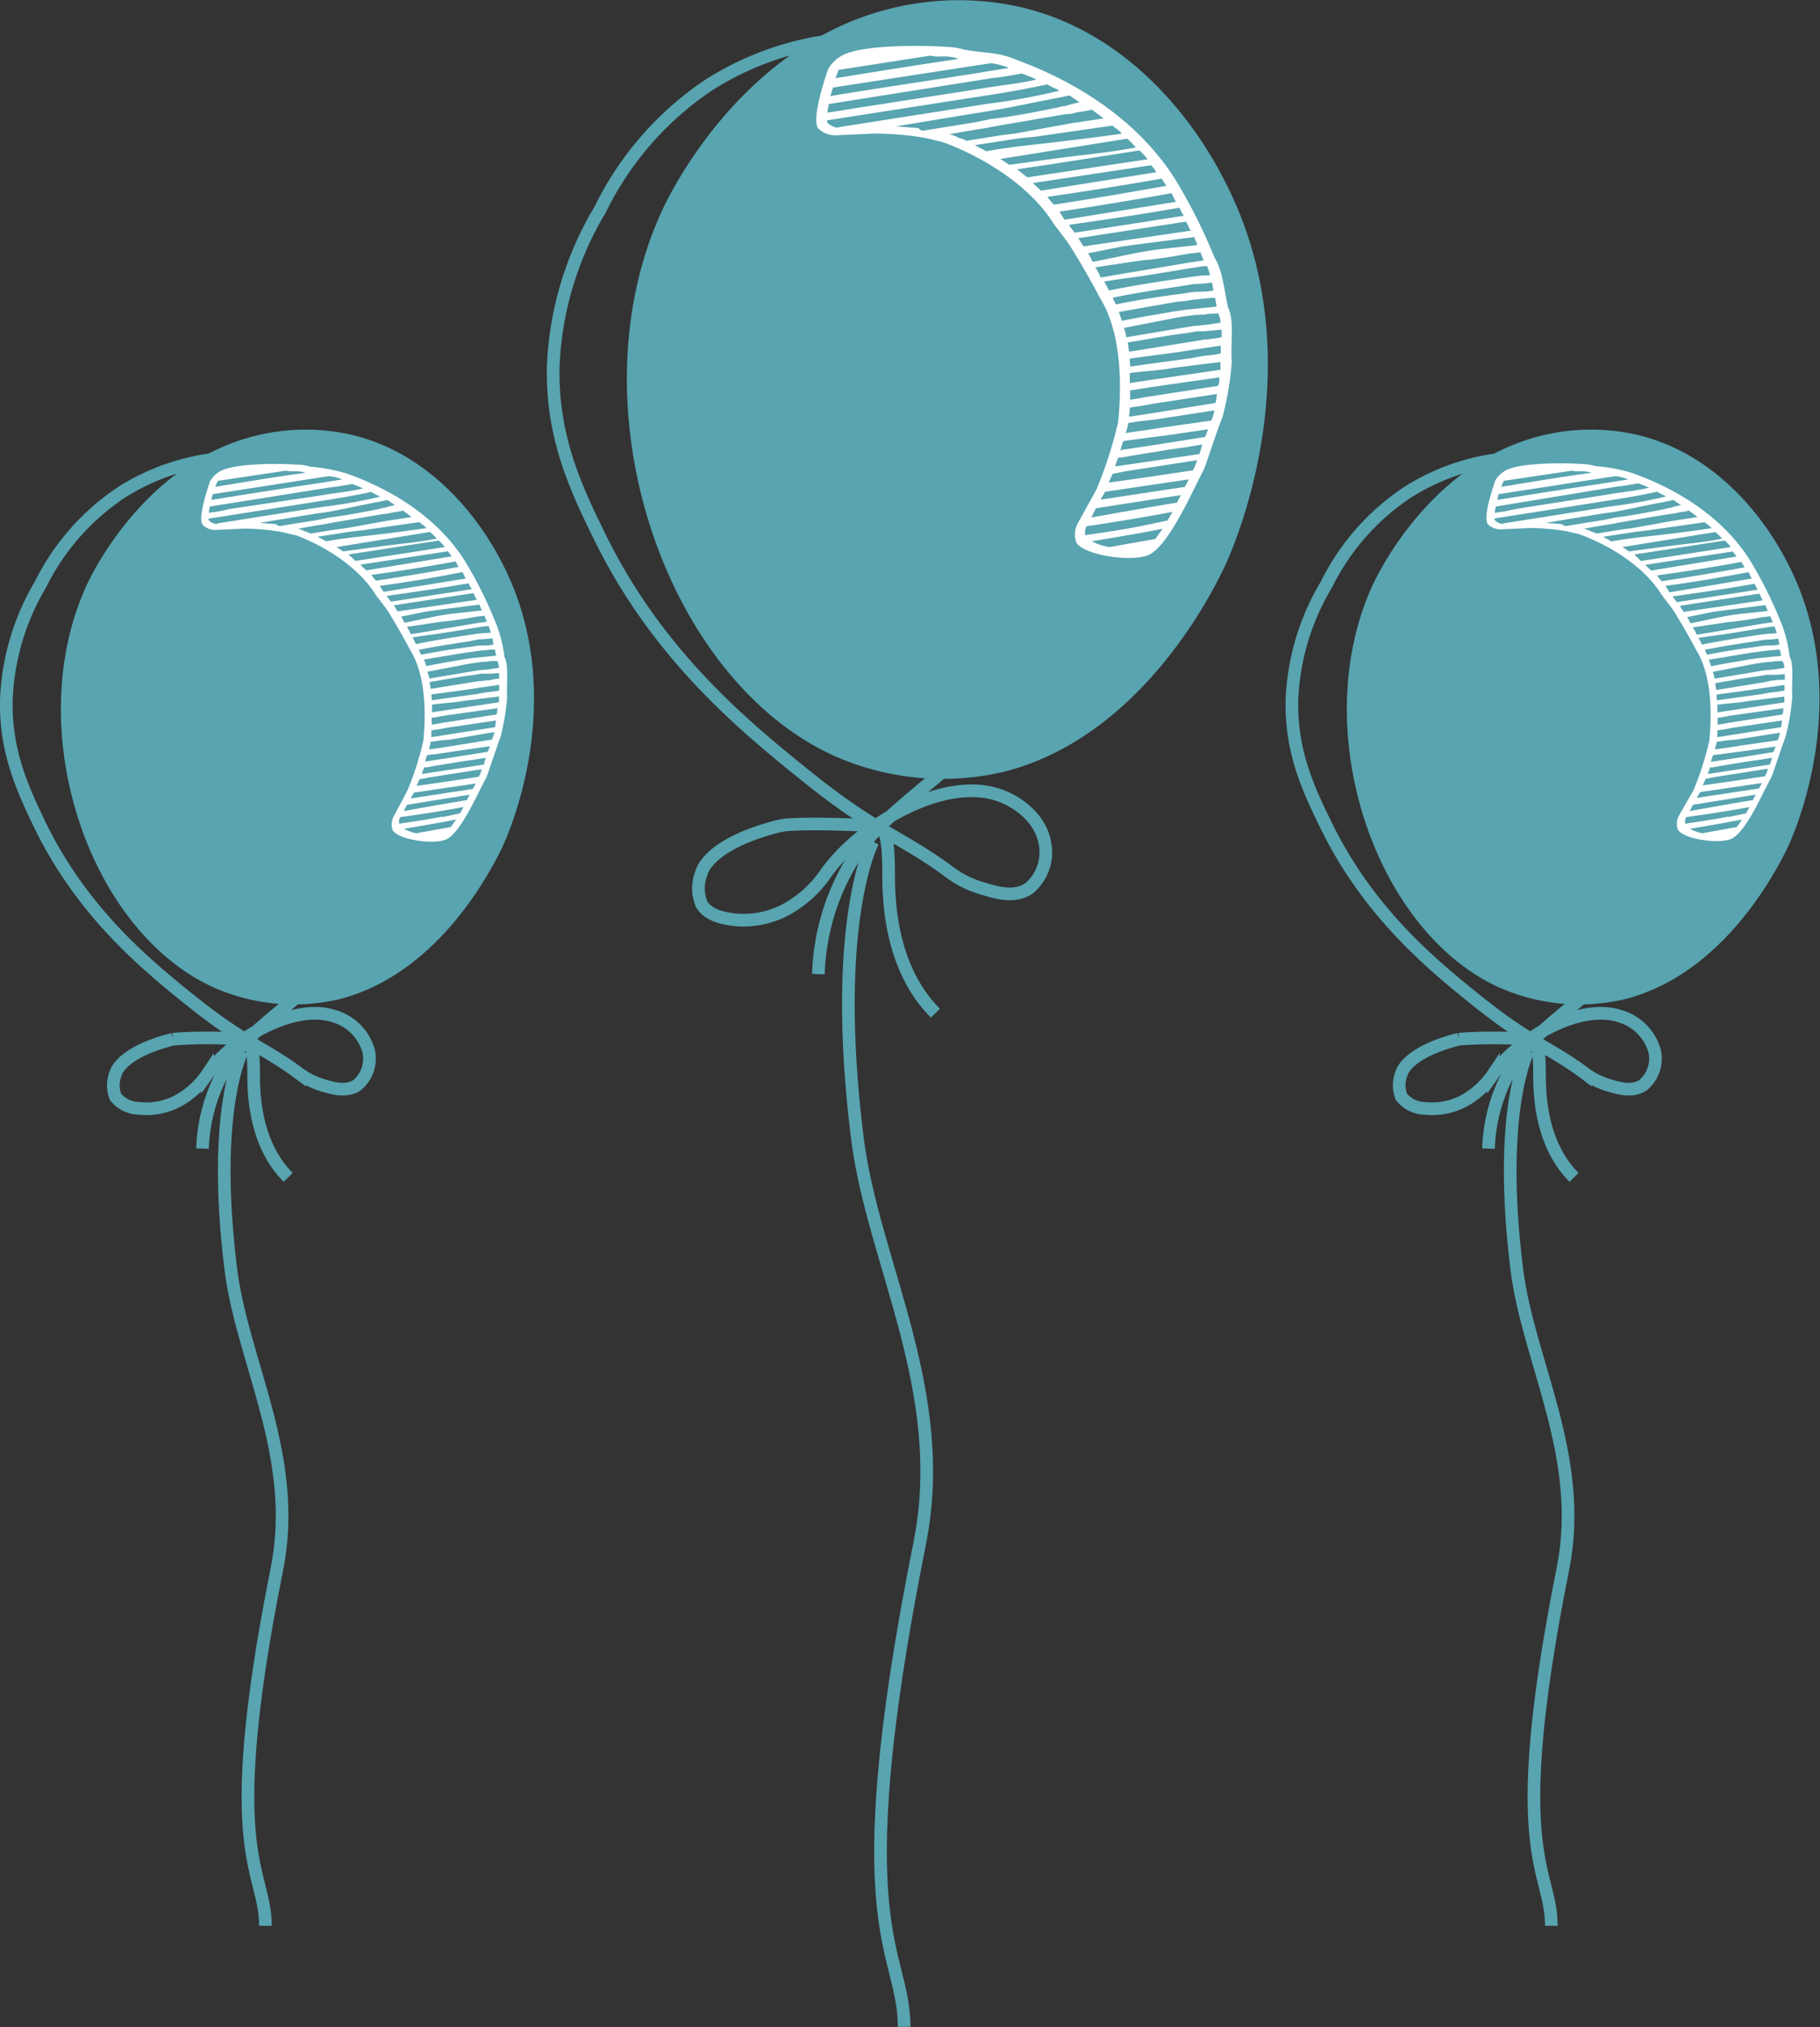 <svg xmlns="http://www.w3.org/2000/svg" viewBox="0 0 179.74 200.1"><rect x="0" y="0" width="179.74" height="200.1" fill="#333333" stroke="none"/><defs><style>.cls-1{fill:#58a4b0;}.cls-2{fill:none;stroke:#58a4b0;stroke-miterlimit:10;stroke-width:1.25px;}.cls-3{fill:#fff;}</style></defs><g id="Layer_2" data-name="Layer 2"><g id="Layer_1-2" data-name="Layer 1"><g id="Group_29" data-name="Group 29"><path id="Path_28" data-name="Path 28" class="cls-1" d="M65.42,20.71c.73-1.59,8-16.62,23.1-20a27.84,27.84,0,0,1,12.32,0c12.71,3,18.84,14.69,20,16.94,8.88,16.9,1.77,34.81,0,38.5-2.66,5.51-9.72,16.93-21.56,20A26.39,26.39,0,0,1,82.36,74.6C65.6,67,56.45,40,65.42,20.71Z"/><path id="Path_29" data-name="Path 29" class="cls-2" d="M80.82,96.16A23,23,0,0,1,83.9,85.38c1.92-3.24,4.11-4.94,9.24-9.24,0,0,5.1-4.27,10.78-9.24C110.65,61,119.76,48,117.77,33c-1.87-14.16-12.64-22.22-13.85-23.1A30.38,30.38,0,0,0,87,3.77,29.72,29.72,0,0,0,70,8.39,31.36,31.36,0,0,0,59.26,20.71a32.47,32.47,0,0,0-4.62,15.4c-.18,7,2.24,12.1,4.62,16.94C65.05,64.83,73.65,71.82,80,76.91c6.72,5.35,9.22,5.78,13.86,9.24A9.9,9.9,0,0,0,97,87.69c1.33.4,3.18,1,4.62,0a4.62,4.62,0,0,0,1.54-4.62c-.47-2.34-2.69-4-4.62-4.62-5.46-1.8-13.5,2.93-16.94,7.7a11.29,11.29,0,0,1-3.08,3.08,8.91,8.91,0,0,1-6.16,1.54c-.91-.14-2.41-.38-3.08-1.54a4.1,4.1,0,0,1,0-3.08c.2-.76,1.54-3.08,7.7-4.62,1.52-.38,8.5-.1,9.24,0,.91.12,1.54,0,1.54,4.62,0,2.21,0,9.24,4.62,13.86"/><path id="Path_30" data-name="Path 30" class="cls-2" d="M86.21,83.07S82,90.94,84.67,112.33c1.54,12.32,9.16,25,6.16,40-7.7,38.5-1.54,40-1.54,47.74"/><g id="Group_28" data-name="Group 28"><path id="Path_31" data-name="Path 31" class="cls-3" d="M108.31,48.26a41.81,41.81,0,0,0,2.12-6.62l0,0c.34-3.52.38-8.73-1.8-12.23-.89-1.7-1.87-3.4-2.87-5-.48-.77-1.1-1.5-1.7-2.32-2.39-3.82-6.94-6.53-10.6-7.93l0,0-.44-.16-.59-.13-.5-.13-.58-.13a31.23,31.23,0,0,0-4.92-.43l-3.77.17a2.36,2.36,0,0,1-1.88-.7c-.67-1.08.89-5.49,1-5.82a3.59,3.59,0,0,1,1.24-1.27c2.18-1.36,9.83-1,10.21-.94a7.13,7.13,0,0,1,2,.28c1.63.3,3.47.28,4.87.9C110,9.39,114.27,14.9,116,17.6a54.13,54.13,0,0,1,3.93,7.79c.84,1.34,1,3.45,1.36,5,.64,1.16.21,3.86.36,5.32a30.3,30.3,0,0,1-.91,5.44C120,43,119,46.25,118.8,46.53c-1,1.84-3.14,6.89-5.15,8.14-1.46.91-6.54.2-7.35-1.1a2.32,2.32,0,0,1,.19-2ZM82.92,12.54l12.75-2,1.61-.26a66.14,66.14,0,0,0,7-1.24l.36-.1c-.38-.2-.82-.36-1.22-.61-2.16.47-4.37.85-6.61,1.19l-1.61.25L81.67,11.88a.84.84,0,0,0,.08.27,1.84,1.84,0,0,0,1,.46C82.77,12.57,82.86,12.58,82.92,12.54Zm30,39.34,2.39-.5.48-.85c-2.87.54-5.65,1-8.49,1.42a1.34,1.34,0,0,0-.12.88c1.85-.28,3.79-.55,5.74-.95ZM109.61,54l4.49-.8.72-1c-2.34.45-4.7.86-7,1.23a5.69,5.69,0,0,0,1.79.58Zm-25-43.34L95.85,8.91l1.62-.26c1.61-.25,3.28-.42,4.9-.8a13.26,13.26,0,0,0-1.47-.59c-1,.18-2,.36-2.92.45L81.85,10.27l-.15.85,1.31-.2Zm23.17,40.42c2.81-.5,5.62-1,8.46-1.47l.38-.74-8.39,1.3ZM82,9.48C86.78,8.7,91.47,8,96.18,7.27L97.8,7l1.76-.28,0-.05a6.74,6.74,0,0,0-1.7-.43l-1.46.22L82.27,8.64Zm.51-1.76c4.06-.66,8.12-1.31,12.15-1.9,0,0-.09,0-.11-.05a4.37,4.37,0,0,0-1.39-.2l-.27,0a3.58,3.58,0,0,1-1-.08L82.87,6.89a.29.29,0,0,0-.1.12Zm26.63,40.82-.45.78,8.33-1.26.38-.74Zm.74-1.77-.39.86c2.81-.37,5.59-.79,8.36-1.21l0-.08a3.92,3.92,0,0,0,.36-.91l-6.93,1.07ZM96,11.23l-7.5,1.24,2.22.18a.52.52,0,0,0,.4.24.06.06,0,0,0,.09,0l5-.8,1.65-.34c2.2-.25,4.45-.71,6.63-1.14a3.12,3.12,0,0,1,.75-.15,10.76,10.76,0,0,1,1.38-.36l-1-.68-1.19.25c-2.27.42-4.49.92-6.79,1.3Zm22.72,32.65-1.76.29-1.56.22c-1.52.26-3.07.48-4.66.78l-.32,0-.3.87,1.55-.22,6.78-1,.2-.63Zm-5.32-.68-1.55.22a6,6,0,0,0-.93.14l-.2.62,0,0-.07.29a1.21,1.21,0,0,1,.36-.1l3.17-.47,4.84-.77.29-.75-4.42.64Zm-.92-1.61-1.07.17a4.37,4.37,0,0,1-.25,1l.3-.06,1.55-.22,1.62-.25,5-.72.13-.33a3.87,3.87,0,0,0,.17-.67l-5.85.9ZM100.36,13.16l5.47-1,.77-.11,2.39-.36c-.34-.29-.75-.53-1.13-.86a12.63,12.63,0,0,1-1.37.23l-.66.17-.71.06-6.49,1.11-1.43.27c-1.17.17-2.3.38-3.44.58a3.46,3.46,0,0,1,.88.33,1,1,0,0,0,.41.12l.38.2,3.37-.54Zm13.28,26.73a15.06,15.06,0,0,1-1.52.26l-.54.09s0,.08,0,.13l-.06.59a.17.17,0,0,0,0,.17l.77-.11,1.62-.25,6.15-1,.12-.88Zm-1.79-1.38-.24,0v.94a13.24,13.24,0,0,0,1.38-.23l7.31-1.13a2,2,0,0,0,.12-.76l0-.08-7,1ZM100.66,13.65l-4.39.68,1.14.6c1.82-.33,3.55-.53,5.37-.73q4-.45,8-1a1.71,1.71,0,0,0-.43-.42l-.49-.38-7.67,1.1Zm13,23.85,6.87-1,0-.46,0-.3c-1,.13-2.06.22-3.13.39l-1.5.18c-1.43.27-2.92.32-4.32.51l0,1,.54-.09Zm-1.46-22.93a8.21,8.21,0,0,0-.89-.88l-12.51,2,.87.58,4.74-.65c2.57-.35,5.07-.54,7.7-1.06,0,0,.09,0,.09,0Zm8.36,20.31,0-.76-1.46.22L118,34.5c-2.15.35-4.26.6-6.44.9l.06.78,6.15-.84a14.6,14.6,0,0,1,1.52-.26A7.28,7.28,0,0,0,120.57,34.88ZM119,33.51a2.7,2.7,0,0,0,.63-.07,4.2,4.2,0,0,0,.62-.08l.39-.06,0-.76-1,.09-.72.07-.65,0-1.23.2c-1.88.23-3.76.6-5.67.91l.14.91,6.22-1Zm-17.55-16,11.88-1.79a6.55,6.55,0,0,0-.8-.87c-4,.62-8.06,1.28-12.09,1.86ZM118,31.09l-1.4.19L111,32.37a4.77,4.77,0,0,1,.23.92l5.35-.9,1.22-.2,1.43-.14,1.31-.2a2.27,2.27,0,0,0-.23-.92l-1,.05a1.88,1.88,0,0,1-.63.08ZM102,18.07l.8.75L114.19,17a3.8,3.8,0,0,0-.5-.69Zm15.64,11.54a13.07,13.07,0,0,1-1.4.18l-5.74,1,.3.88c1.65-.34,3.26-.6,4.93-.89l1.32-.2,3.1-.31L120,29.4l-.33,0Zm-2.46-11.26-.45-.72q-5.7,1-11.29,1.8a4.82,4.82,0,0,0,.65.77C107.77,19.64,111.45,19,115.16,18.35Zm1.44,9.9c-2.24.33-4.48.67-6.72,1.13a2.46,2.46,0,0,0,.33.67c2.24-.47,4.48-.8,6.75-1.09a7.5,7.5,0,0,1,1.25-.16c.57,0,1.07,0,1.61-.13l-.15-.78a16.29,16.29,0,0,1-1.85.16Zm-12-7.37.51.81,11-1.77c-.17-.27-.28-.58-.44-.85q-5.56,1-11,1.81Zm14,6.32a5.26,5.26,0,0,0,.89-.05l-.29-.88-.33,0c-2.77.42-5.5.93-8.24,1.27l-1.61.25a5.81,5.81,0,0,1,.47.89c2.69-.55,5.32-.94,8-1.33Zm-13.06-5,.09.13c.14.23.34.41.48.64l10.78-1.67a3.81,3.81,0,0,1-.42-.8c-3.65.65-7.29,1.17-10.93,1.7Zm4.27,5L111,27l6.57-1.1,1.31-.2a7.68,7.68,0,0,1-.32-.79l-1.1.12c-1.53.27-3,.53-4.57.66l-1.55.22-3.17.48a5.47,5.47,0,0,1,.53,1Zm-1.94-1.35c2.28-.42,4.53-1,6.73-1.26l3.64-.4-.33-.79-6.32.82c-1.4.19-2.79.54-4.16.78a4,4,0,0,1,.44.85ZM107,24.32l10.59-1.55c-.17-.27-.3-.63-.47-.89l-10.63,1.63Z"/></g></g><g id="Group_30" data-name="Group 30"><path id="Path_28-2" data-name="Path 28-2" class="cls-1" d="M135.59,57.69c.55-1.17,5.9-12.26,17-14.77a20.51,20.51,0,0,1,9.09,0c9.38,2.23,13.91,10.84,14.78,12.5,6.56,12.48,1.31,25.7,0,28.41-2,4.07-7.17,12.5-15.91,14.78a19.6,19.6,0,0,1-12.5-1.14C135.73,91.89,129,71.94,135.59,57.69Z"/><path id="Path_29-2" data-name="Path 29-2" class="cls-2" d="M147,113.38a17,17,0,0,1,2.27-7.95c1.42-2.4,3-3.65,6.82-6.82,0,0,3.76-3.16,8-6.82,5-4.34,11.7-14,10.23-25-1.39-10.45-9.34-16.4-10.23-17.05a22.42,22.42,0,0,0-12.51-4.55A21.93,21.93,0,0,0,139,48.6a23.3,23.3,0,0,0-8,9.09,24,24,0,0,0-3.41,11.36c-.13,5.17,1.66,8.93,3.41,12.5,4.27,8.7,10.62,13.86,15.35,17.62,5,3.94,6.8,4.26,10.22,6.82a7.48,7.48,0,0,0,2.28,1.13c1,.3,2.35.71,3.41,0a3.4,3.4,0,0,0,1.14-3.4,5,5,0,0,0-3.41-3.41c-4-1.32-10,2.17-12.5,5.68a8.35,8.35,0,0,1-2.27,2.28,6.61,6.61,0,0,1-4.55,1.13,3,3,0,0,1-2.27-1.13,3.1,3.1,0,0,1,0-2.28c.14-.56,1.14-2.27,5.68-3.41a45.66,45.66,0,0,1,6.82,0c.67.09,1.14,0,1.14,3.41,0,1.64,0,6.82,3.41,10.23"/><path id="Path_30-2" data-name="Path 30-2" class="cls-2" d="M150.94,103.72s-3.11,5.81-1.14,21.6c1.14,9.09,6.76,18.48,4.55,29.55-5.69,28.41-1.14,29.55-1.14,35.23"/><g id="Group_28-2" data-name="Group 28-2"><path id="Path_31-2" data-name="Path 31-2" class="cls-3" d="M167.25,78a29.91,29.91,0,0,0,1.56-4.89l0,0c.25-2.6.28-6.44-1.33-9-.66-1.25-1.38-2.5-2.12-3.7-.36-.56-.82-1.1-1.26-1.7-1.75-2.82-5.12-4.83-7.82-5.86l0,0-.32-.12-.44-.1-.37-.09-.43-.1a23.21,23.21,0,0,0-3.63-.32l-2.79.13a1.74,1.74,0,0,1-1.38-.52c-.5-.8.66-4,.75-4.3a2.64,2.64,0,0,1,.92-.93c1.61-1,7.25-.75,7.54-.7a5.07,5.07,0,0,1,1.44.21,17,17,0,0,1,3.59.67c7.29,2.6,10.44,6.66,11.68,8.65a40.21,40.21,0,0,1,2.9,5.75,13.24,13.24,0,0,1,1,3.71c.47.85.16,2.85.27,3.93a22.69,22.69,0,0,1-.67,4c-.49,1.32-1.28,3.75-1.4,4-.78,1.35-2.32,5.08-3.8,6-1.08.67-4.83.15-5.43-.81a1.69,1.69,0,0,1,.14-1.47ZM148.51,51.66l9.41-1.49,1.19-.19a50.37,50.37,0,0,0,5.17-.91l.26-.08a9.43,9.43,0,0,1-.9-.45c-1.59.35-3.22.63-4.87.88l-1.19.19-10,1.57a.6.6,0,0,0,.06.19,1.28,1.28,0,0,0,.71.34S148.47,51.69,148.51,51.66Zm22.15,29,1.77-.37.35-.63c-2.12.4-4.17.71-6.26,1a.92.92,0,0,0-.09.65c1.36-.21,2.79-.41,4.23-.7Zm-2.45,1.57,3.31-.59.53-.75c-1.72.34-3.46.64-5.16.92A4.42,4.42,0,0,0,168.21,82.27Zm-18.44-32,8.29-1.3,1.19-.19c1.19-.19,2.42-.31,3.61-.6a10.12,10.12,0,0,0-1.08-.43c-.73.13-1.45.26-2.16.33L147.72,50l-.11.62,1-.14Zm17.1,29.83c2.07-.37,4.15-.74,6.24-1.08l.28-.54-6.19,1Zm-19-30.71c3.51-.57,7-1.12,10.45-1.63l1.19-.19,1.3-.21,0,0a5.07,5.07,0,0,0-1.26-.32l-1.08.16L148,48.78Zm.38-1.29c3-.49,6-1,9-1.4,0,0-.07,0-.09,0a3.22,3.22,0,0,0-1-.14l-.2,0a2.18,2.18,0,0,1-.72-.06l-6.7,1a.16.16,0,0,0-.07.09Zm19.65,30.13-.33.57,6.15-.93.28-.54Zm.55-1.31-.29.64c2.08-.28,4.12-.59,6.17-.9l0-.06a2.34,2.34,0,0,0,.26-.68l-5.11.8ZM158.19,50.7l-5.53.91,1.63.13a.36.36,0,0,0,.3.18s0,0,.07,0l3.68-.59,1.22-.25c1.63-.19,3.28-.53,4.9-.84a2,2,0,0,1,.55-.12,7.13,7.13,0,0,1,1-.26l-.74-.5-.89.18c-1.67.31-3.31.68-5,1ZM175,74.8l-1.3.21-1.14.16c-1.13.19-2.27.36-3.44.58h-.24l-.22.65,1.14-.17,5-.76.15-.46ZM171,74.3l-1.15.16a3.85,3.85,0,0,0-.68.1l-.15.46,0,0-.05.21a.77.77,0,0,1,.26-.07l2.34-.35,3.57-.57.22-.55-3.26.47Zm-.68-1.19-.79.12a2.92,2.92,0,0,1-.18.72l.22,0,1.14-.16,1.19-.19,3.66-.53.1-.25a3.92,3.92,0,0,0,.13-.49L171.5,73Zm-9-21,4-.72.57-.08,1.76-.27c-.25-.21-.55-.39-.83-.64a8.92,8.92,0,0,1-1,.18l-.49.11-.53.06-4.78.81-1.06.2c-.86.13-1.7.28-2.54.43a2.41,2.41,0,0,1,.65.24.8.8,0,0,0,.3.09l.28.15,2.49-.4Zm9.8,19.73a9.68,9.68,0,0,1-1.12.19l-.4.07s0,.06,0,.09l0,.44a.13.13,0,0,0,0,.13l.57-.08,1.19-.19,4.54-.71.09-.66Zm-1.32-1-.17,0v.69a8.51,8.51,0,0,0,1-.17l5.4-.83a1.77,1.77,0,0,0,.09-.56l0-.06-5.15.72Zm-8.25-18.35-3.24.5.84.45c1.34-.24,2.62-.39,4-.54q3-.33,5.88-.76a1.34,1.34,0,0,0-.32-.31l-.36-.28-5.66.81Zm9.6,17.6,5.07-.76,0-.34v-.23c-.75.1-1.52.17-2.32.29l-1.1.13c-1,.2-2.15.24-3.19.38l0,.76.4-.06Zm-1.08-16.92a5.79,5.79,0,0,0-.66-.65L160.24,54l.64.43,3.5-.47c1.89-.26,3.74-.4,5.68-.78C170.08,53.19,170.13,53.16,170.13,53.16Zm6.17,15,0-.56-1.08.16-.86.12c-1.59.26-3.15.45-4.76.67l0,.57,4.53-.62a10.24,10.24,0,0,1,1.13-.19,8.13,8.13,0,0,0,1-.15Zm-1.19-1a1.82,1.82,0,0,0,.46-.06,2.31,2.31,0,0,0,.46,0l.29,0,0-.57-.77.07-.53,0-.48,0-.9.15c-1.39.18-2.78.44-4.19.68l.11.67,4.58-.74Zm-13-11.79L170.93,54a5.15,5.15,0,0,0-.59-.64c-3,.45-6,.94-8.93,1.37Zm12.27,10-1,.14-4.17.8a3.67,3.67,0,0,1,.18.67l3.94-.66.9-.15,1.06-.1,1-.15a2,2,0,0,0-.18-.67l-.72,0a1.22,1.22,0,0,1-.46.06Zm-11.85-9.62.59.56,8.43-1.38a2.64,2.64,0,0,0-.38-.5Zm11.54,8.52a9.09,9.09,0,0,1-1,.14l-4.24.7.22.65c1.21-.25,2.4-.44,3.64-.66l1-.14,2.28-.23-.13-.61-.24,0ZM172.3,56l-.33-.53q-4.2.77-8.33,1.33a3.72,3.72,0,0,0,.48.57c2.73-.42,5.45-.86,8.18-1.37Zm1.07,7.3c-1.65.25-3.31.5-5,.84a1.86,1.86,0,0,0,.24.49c1.66-.34,3.31-.59,5-.8a4.92,4.92,0,0,1,.93-.11c.42,0,.79,0,1.19-.1l-.11-.58a10.54,10.54,0,0,1-1.37.11Zm-8.87-5.43.37.6L173,57.11c-.12-.2-.2-.43-.32-.63-2.74.51-5.46,1-8.14,1.34Zm10.32,4.67a3.67,3.67,0,0,0,.66-.05l-.22-.64H175c-2.05.31-4.06.69-6.08.94l-1.19.18a5.19,5.19,0,0,1,.35.66c2-.41,3.92-.7,5.86-1Zm-9.64-3.67.07.1c.1.17.25.3.35.47l8-1.23a2.55,2.55,0,0,1-.31-.59c-2.69.48-5.38.87-8.07,1.25Zm3.16,3.66.9-.15,4.85-.82,1-.14a3.32,3.32,0,0,1-.24-.59l-.82.1c-1.12.2-2.25.39-3.37.48l-1.15.17-2.33.35a5,5,0,0,1,.39.72Zm-1.44-1c1.68-.31,3.34-.75,5-.93l2.68-.29-.24-.58-4.67.6c-1,.14-2,.4-3.06.58a3.34,3.34,0,0,1,.33.62Zm-.63-1.13,7.82-1.14c-.13-.2-.23-.46-.35-.66l-7.85,1.2Z"/></g></g><g id="Group_31" data-name="Group 31"><path id="Path_28-3" data-name="Path 28-3" class="cls-1" d="M8.59,57.69c.55-1.17,5.9-12.26,17.05-14.77a20.51,20.51,0,0,1,9.09,0c9.38,2.23,13.91,10.84,14.78,12.5,6.56,12.48,1.31,25.7,0,28.41-2,4.07-7.17,12.5-15.91,14.78a19.6,19.6,0,0,1-12.5-1.14C8.73,91.89,2,71.94,8.59,57.69Z"/><path id="Path_29-3" data-name="Path 29-3" class="cls-2" d="M20,113.38a17,17,0,0,1,2.27-7.95c1.42-2.4,3-3.65,6.82-6.82,0,0,3.76-3.16,8-6.82,5-4.34,11.7-14,10.23-25C45.85,56.34,37.9,50.39,37,49.74A22.42,22.42,0,0,0,24.5,45.19,21.93,21.93,0,0,0,12,48.6a23.3,23.3,0,0,0-8,9.09A24,24,0,0,0,.63,69.05C.5,74.22,2.29,78,4,81.55c4.27,8.7,10.62,13.86,15.35,17.62,5,3.94,6.8,4.26,10.22,6.82a7.48,7.48,0,0,0,2.28,1.13c1,.3,2.35.71,3.41,0a3.4,3.4,0,0,0,1.14-3.4A5,5,0,0,0,33,100.31c-4-1.32-10,2.17-12.5,5.68a8.35,8.35,0,0,1-2.27,2.28,6.61,6.61,0,0,1-4.55,1.13,3,3,0,0,1-2.27-1.13,3.1,3.1,0,0,1,0-2.28c.14-.56,1.14-2.27,5.68-3.41a45.66,45.66,0,0,1,6.82,0c.67.09,1.14,0,1.14,3.41,0,1.64,0,6.82,3.41,10.23"/><path id="Path_30-3" data-name="Path 30-3" class="cls-2" d="M23.94,103.72s-3.11,5.81-1.14,21.6c1.14,9.09,6.76,18.48,4.55,29.55-5.69,28.41-1.14,29.55-1.14,35.23"/><g id="Group_28-3" data-name="Group 28-3"><path id="Path_31-3" data-name="Path 31-3" class="cls-3" d="M40.25,78a29.91,29.91,0,0,0,1.56-4.89l0,0c.25-2.6.28-6.44-1.33-9-.66-1.25-1.38-2.5-2.12-3.7-.36-.56-.82-1.1-1.26-1.7-1.75-2.82-5.12-4.83-7.82-5.86l0,0L29,52.79l-.44-.1-.37-.09-.43-.1a23.21,23.21,0,0,0-3.63-.32l-2.79.13A1.74,1.74,0,0,1,20,51.79c-.5-.8.66-4,.75-4.3a2.64,2.64,0,0,1,.92-.93c1.61-1,7.25-.75,7.54-.7a5.07,5.07,0,0,1,1.44.21,17,17,0,0,1,3.59.67c7.29,2.6,10.44,6.66,11.68,8.65a40.21,40.21,0,0,1,2.9,5.75,13.24,13.24,0,0,1,1,3.71c.47.85.16,2.85.27,3.93a22.69,22.69,0,0,1-.67,4c-.49,1.32-1.28,3.75-1.4,4-.78,1.35-2.32,5.08-3.8,6-1.08.67-4.83.15-5.43-.81a1.69,1.69,0,0,1,.14-1.47ZM21.51,51.66l9.41-1.49L32.11,50a50.37,50.37,0,0,0,5.17-.91l.26-.08a9.43,9.43,0,0,1-.9-.45c-1.59.35-3.22.63-4.87.88l-1.19.19-10,1.57a.6.6,0,0,0,.06.19,1.28,1.28,0,0,0,.71.34S21.47,51.69,21.51,51.66Zm22.15,29,1.77-.37.35-.63c-2.12.4-4.17.71-6.26,1a.92.92,0,0,0-.09.65c1.36-.21,2.79-.41,4.23-.7Zm-2.45,1.57,3.31-.59.53-.75c-1.72.34-3.46.64-5.16.92A4.42,4.42,0,0,0,41.21,82.27Zm-18.44-32L31.06,49l1.19-.19c1.19-.19,2.42-.31,3.61-.6a10.12,10.12,0,0,0-1.08-.43c-.73.13-1.45.26-2.16.33L20.72,50l-.11.62,1-.14Zm17.1,29.83c2.07-.37,4.15-.74,6.24-1.08l.28-.54-6.19,1Zm-19-30.71c3.51-.57,7-1.12,10.45-1.63l1.19-.19,1.3-.21,0,0A5.07,5.07,0,0,0,32.51,47l-1.08.16L21,48.78Zm.38-1.29c3-.49,6-1,9-1.4,0,0-.07,0-.09,0a3.22,3.22,0,0,0-1-.14l-.2,0a2.18,2.18,0,0,1-.72-.06l-6.7,1a.16.16,0,0,0-.07.09ZM40.88,78.24l-.33.57,6.15-.93.28-.54Zm.55-1.31-.29.64c2.08-.28,4.12-.59,6.17-.9l0-.06a2.34,2.34,0,0,0,.26-.68l-5.11.8ZM31.19,50.7l-5.53.91,1.63.13a.36.36,0,0,0,.3.18s0,0,.07,0l3.68-.59,1.22-.25c1.63-.19,3.28-.53,4.9-.84a2,2,0,0,1,.55-.12,7.13,7.13,0,0,1,1-.26l-.74-.5-.89.18c-1.67.31-3.31.68-5,1ZM48,74.8l-1.3.21-1.14.16c-1.13.19-2.27.36-3.44.58h-.24l-.22.65,1.14-.17,5-.76L47.9,75ZM44,74.3l-1.15.16a3.85,3.85,0,0,0-.68.1l-.15.46,0,0L42,75.2a.77.77,0,0,1,.26-.07l2.34-.35,3.57-.57.22-.55-3.26.47Zm-.68-1.19-.79.12a2.92,2.92,0,0,1-.18.72l.22,0,1.14-.16,1.19-.19L48.59,73l.1-.25a3.92,3.92,0,0,0,.13-.49L44.5,73Zm-9-21,4-.72.57-.08,1.76-.27c-.25-.21-.55-.39-.83-.64a8.92,8.92,0,0,1-1,.18l-.49.11-.53.06-4.78.81-1.06.2c-.86.13-1.7.28-2.54.43a2.41,2.41,0,0,1,.65.24.8.8,0,0,0,.3.09l.28.15,2.49-.4Zm9.8,19.73a9.68,9.68,0,0,1-1.12.19l-.4.07s0,.06,0,.09l0,.44a.13.13,0,0,0,0,.13l.57-.08,1.19-.19,4.54-.71.09-.66Zm-1.32-1-.17,0v.69a8.51,8.51,0,0,0,1-.17l5.4-.83a1.77,1.77,0,0,0,.09-.56l0-.06-5.15.72ZM34.61,52.48l-3.24.5.84.45c1.34-.24,2.62-.39,4-.54q3-.33,5.88-.76a1.34,1.34,0,0,0-.32-.31l-.36-.28-5.66.81Zm9.6,17.6,5.07-.76,0-.34v-.23c-.75.1-1.52.17-2.32.29l-1.1.13c-1.05.2-2.15.24-3.19.38l0,.76.4-.06ZM43.13,53.16a5.79,5.79,0,0,0-.66-.65L33.24,54l.64.43,3.5-.47c1.89-.26,3.74-.4,5.68-.78C43.08,53.19,43.13,53.16,43.13,53.16Zm6.17,15,0-.56-1.08.16-.86.12c-1.59.26-3.15.45-4.76.67l.05.57,4.53-.62a10.24,10.24,0,0,1,1.13-.19,8.13,8.13,0,0,0,1-.15Zm-1.19-1a1.82,1.82,0,0,0,.46-.06A2.31,2.31,0,0,0,49,67l.29,0,0-.57-.77.07-.53,0-.48,0-.9.15c-1.39.18-2.78.44-4.19.68l.11.67,4.58-.74Zm-13-11.79L43.93,54a5.15,5.15,0,0,0-.59-.64c-3,.45-6,.94-8.93,1.37Zm12.27,10-1,.14-4.17.8a3.67,3.67,0,0,1,.18.67l3.94-.66.9-.15,1.06-.1,1-.15a2,2,0,0,0-.18-.67l-.72,0a1.22,1.22,0,0,1-.46.06ZM35.58,55.74l.59.56,8.43-1.38a2.64,2.64,0,0,0-.38-.5Zm11.54,8.52a9.09,9.09,0,0,1-1,.14l-4.24.7.22.65c1.21-.25,2.4-.44,3.64-.66l1-.14L49,64.72l-.13-.61-.24,0ZM45.3,56,45,55.42q-4.2.77-8.33,1.33a3.72,3.72,0,0,0,.48.57c2.73-.42,5.45-.86,8.18-1.37Zm1.07,7.3c-1.65.25-3.31.5-5,.84a1.86,1.86,0,0,0,.24.49c1.66-.34,3.31-.59,5-.8a4.92,4.92,0,0,1,.93-.11c.42,0,.79,0,1.19-.1L48.64,63a10.54,10.54,0,0,1-1.37.11ZM37.5,57.82l.37.6L46,57.11c-.12-.2-.2-.43-.32-.63-2.74.51-5.46,1-8.14,1.34Zm10.32,4.67a3.67,3.67,0,0,0,.66-.05l-.22-.64H48c-2.05.31-4.06.69-6.08.94l-1.19.18a5.19,5.19,0,0,1,.35.66c2-.41,3.92-.7,5.86-1Zm-9.64-3.67.07.1c.1.17.25.3.35.47l8-1.23a2.55,2.55,0,0,1-.31-.59c-2.69.48-5.38.87-8.07,1.25Zm3.16,3.66.9-.15,4.85-.82,1-.14a3.32,3.32,0,0,1-.24-.59l-.82.1c-1.12.2-2.25.39-3.37.48l-1.15.17-2.33.35a5,5,0,0,1,.39.72Zm-1.44-1c1.68-.31,3.34-.75,5-.93l2.68-.29-.24-.58-4.67.6c-1,.14-2,.4-3.06.58a3.34,3.34,0,0,1,.33.62Zm-.63-1.13,7.82-1.14c-.13-.2-.23-.46-.35-.66l-7.85,1.2Z"/></g></g></g></g></svg>